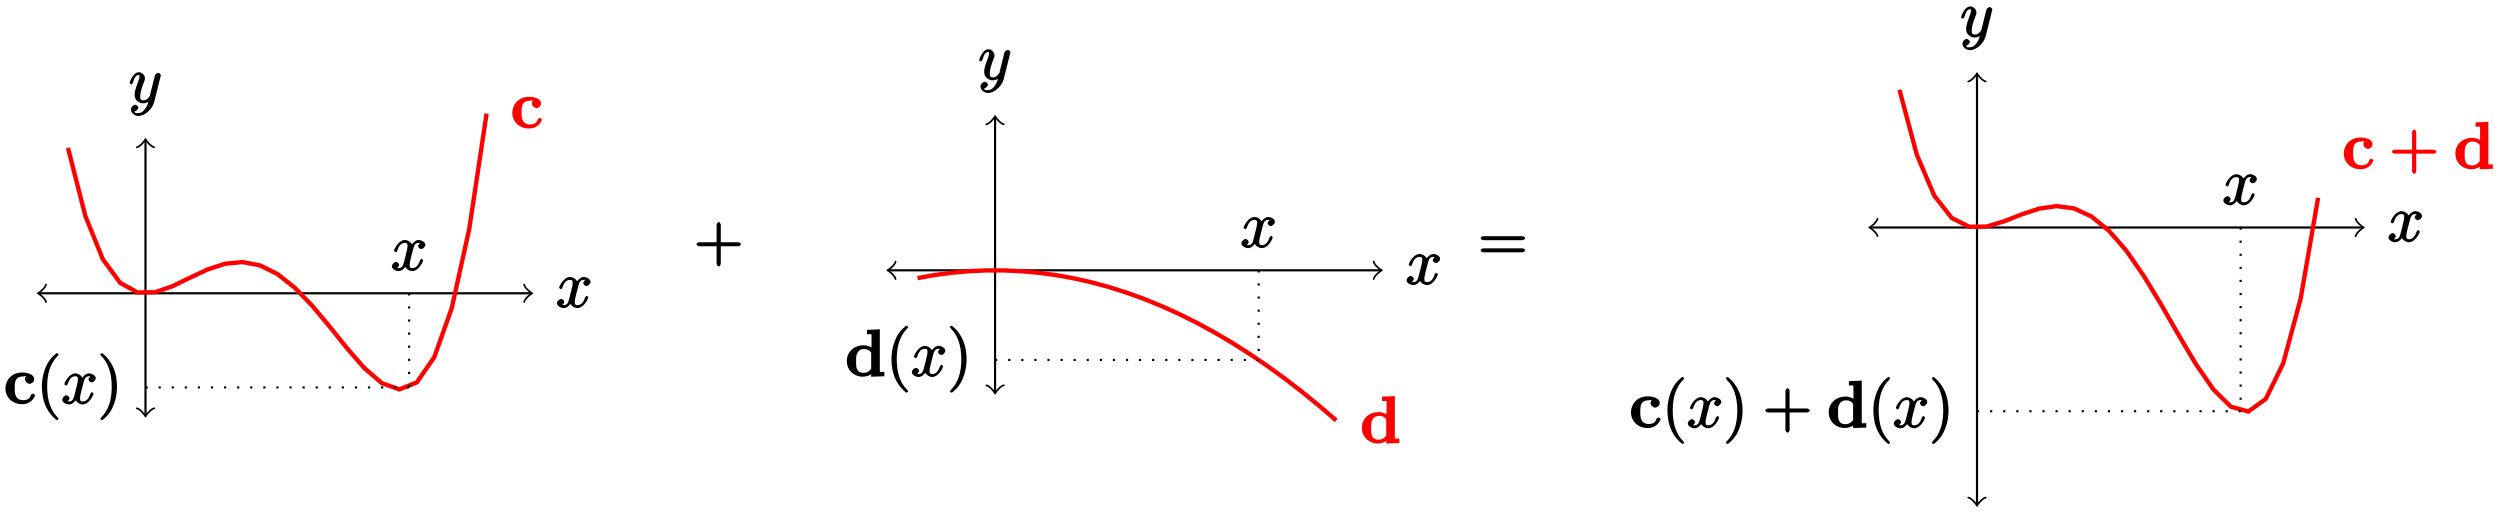 <?xml version="1.0" encoding="UTF-8"?>
<svg xmlns="http://www.w3.org/2000/svg" xmlns:xlink="http://www.w3.org/1999/xlink" width="457pt" height="94pt" viewBox="0 0 457 94" version="1.1">
<defs>
<g>
<symbol overflow="visible" id="glyph0-0">
<path style="stroke:none;" d=""/>
</symbol>
<symbol overflow="visible" id="glyph0-1">
<path style="stroke:none;" d="M 5.672 -5.172 C 5.281 -5.109 4.969 -4.656 4.969 -4.438 C 4.969 -4.141 5.359 -3.906 5.531 -3.906 C 5.891 -3.906 6.297 -4.359 6.297 -4.688 C 6.297 -5.188 5.562 -5.562 5.062 -5.562 C 4.344 -5.562 3.766 -4.703 3.656 -4.469 L 3.984 -4.469 C 3.703 -5.359 2.812 -5.562 2.594 -5.562 C 1.375 -5.562 0.562 -3.844 0.562 -3.578 C 0.562 -3.531 0.781 -3.328 0.859 -3.328 C 0.953 -3.328 1.094 -3.438 1.156 -3.578 C 1.562 -4.922 2.219 -5.031 2.562 -5.031 C 3.094 -5.031 3.031 -4.672 3.031 -4.391 C 3.031 -4.125 2.969 -3.844 2.828 -3.281 L 2.422 -1.641 C 2.234 -0.922 2.062 -0.422 1.422 -0.422 C 1.359 -0.422 1.172 -0.375 0.922 -0.531 L 0.812 -0.281 C 1.25 -0.359 1.5 -0.859 1.5 -1 C 1.5 -1.25 1.156 -1.547 0.938 -1.547 C 0.641 -1.547 0.172 -1.141 0.172 -0.75 C 0.172 -0.25 0.891 0.125 1.406 0.125 C 1.984 0.125 2.5 -0.375 2.75 -0.859 L 2.469 -0.969 C 2.672 -0.266 3.438 0.125 3.875 0.125 C 5.094 0.125 5.891 -1.594 5.891 -1.859 C 5.891 -1.906 5.688 -2.109 5.625 -2.109 C 5.516 -2.109 5.328 -1.906 5.297 -1.812 C 4.969 -0.75 4.453 -0.422 3.906 -0.422 C 3.484 -0.422 3.422 -0.578 3.422 -1.062 C 3.422 -1.328 3.469 -1.516 3.656 -2.312 L 4.078 -3.938 C 4.25 -4.656 4.5 -5.031 5.062 -5.031 C 5.078 -5.031 5.297 -5.062 5.547 -4.906 Z M 5.672 -5.172 "/>
</symbol>
<symbol overflow="visible" id="glyph0-2">
<path style="stroke:none;" d="M 3.031 1.094 C 2.703 1.547 2.359 1.906 1.766 1.906 C 1.625 1.906 1.203 2.031 1.109 1.703 C 0.906 1.641 0.969 1.641 0.984 1.641 C 1.344 1.641 1.75 1.188 1.75 0.906 C 1.75 0.641 1.359 0.375 1.188 0.375 C 0.984 0.375 0.406 0.688 0.406 1.266 C 0.406 1.875 1.094 2.438 1.766 2.438 C 2.969 2.438 4.328 1.188 4.656 -0.125 L 5.828 -4.797 C 5.844 -4.859 5.875 -4.922 5.875 -5 C 5.875 -5.172 5.562 -5.453 5.391 -5.453 C 5.281 -5.453 4.859 -5.25 4.766 -4.891 L 3.891 -1.375 C 3.828 -1.156 3.875 -1.25 3.781 -1.109 C 3.531 -0.781 3.266 -0.422 2.688 -0.422 C 2.016 -0.422 2.109 -0.922 2.109 -1.25 C 2.109 -1.922 2.438 -2.844 2.766 -3.703 C 2.891 -4.047 2.969 -4.219 2.969 -4.453 C 2.969 -4.953 2.453 -5.562 1.859 -5.562 C 0.766 -5.562 0.156 -3.688 0.156 -3.578 C 0.156 -3.531 0.375 -3.328 0.453 -3.328 C 0.562 -3.328 0.734 -3.531 0.781 -3.688 C 1.062 -4.703 1.359 -5.031 1.828 -5.031 C 1.938 -5.031 1.969 -5.172 1.969 -4.781 C 1.969 -4.469 1.844 -4.125 1.656 -3.672 C 1.078 -2.109 1.078 -1.703 1.078 -1.422 C 1.078 -0.281 2.062 0.125 2.656 0.125 C 3 0.125 3.531 -0.031 3.844 -0.344 L 3.688 -0.516 C 3.516 0.141 3.438 0.5 3.031 1.094 Z M 3.031 1.094 "/>
</symbol>
<symbol overflow="visible" id="glyph1-0">
<path style="stroke:none;" d=""/>
</symbol>
<symbol overflow="visible" id="glyph1-1">
<path style="stroke:none;" d="M 5.719 -1.547 C 5.719 -1.688 5.469 -1.844 5.344 -1.844 C 5.156 -1.844 5 -1.672 4.938 -1.531 C 4.859 -1.297 4.672 -0.656 3.578 -0.656 C 1.891 -0.656 2.016 -2.312 2.016 -2.859 C 2.016 -3.562 1.906 -4.984 3.469 -4.984 C 3.547 -4.984 4.109 -5.109 4.109 -5.047 C 4.109 -5.031 4.141 -5.125 4.109 -5.109 C 4.078 -5.078 3.891 -4.797 3.891 -4.5 C 3.891 -4 4.438 -3.641 4.734 -3.641 C 4.984 -3.641 5.562 -3.938 5.562 -4.5 C 5.562 -5.484 4.062 -5.719 3.422 -5.719 C 1.297 -5.719 0.312 -4.172 0.312 -2.797 C 0.312 -1.172 1.594 0.078 3.344 0.078 C 5.219 0.078 5.719 -1.453 5.719 -1.547 Z M 5.719 -1.547 "/>
</symbol>
<symbol overflow="visible" id="glyph1-2">
<path style="stroke:none;" d="M 4 -8.344 L 4 -7.688 C 4.891 -7.688 4.828 -7.828 4.828 -7.359 L 4.828 -5.266 C 4.812 -5.281 4.188 -5.672 3.359 -5.672 C 1.656 -5.672 0.312 -4.469 0.312 -2.797 C 0.312 -1.094 1.641 0.078 3.234 0.078 C 3.891 0.078 4.547 -0.188 4.766 -0.391 L 4.766 0.078 L 7.172 0 L 7.172 -0.812 C 6.297 -0.812 6.344 -0.656 6.344 -1.125 L 6.344 -8.594 L 4 -8.484 Z M 4.812 -1.453 C 4.297 -0.734 3.797 -0.625 3.375 -0.625 C 1.891 -0.625 2.016 -1.984 2.016 -2.766 C 2.016 -3.328 1.984 -3.828 2.25 -4.281 C 2.625 -4.953 3.234 -4.984 3.5 -4.984 C 4 -4.984 4.406 -4.812 4.766 -4.344 L 4.766 -1.406 Z M 4.812 -1.453 "/>
</symbol>
<symbol overflow="visible" id="glyph2-0">
<path style="stroke:none;" d=""/>
</symbol>
<symbol overflow="visible" id="glyph2-1">
<path style="stroke:none;" d="M 4.047 2.766 C 4.047 2.719 4 2.594 3.797 2.391 C 2.594 1.188 1.969 -0.688 1.969 -3.125 C 1.969 -5.438 2.484 -7.328 3.875 -8.734 C 4 -8.844 4.047 -8.984 4.047 -9.016 C 4.047 -9.078 3.828 -9.266 3.781 -9.266 C 3.625 -9.266 2.516 -8.359 1.938 -7.188 C 1.328 -5.969 1 -4.594 1 -3.125 C 1 -2.062 1.172 -0.641 1.797 0.641 C 2.5 2.078 3.641 3 3.781 3 C 3.828 3 4.047 2.828 4.047 2.766 Z M 4.047 2.766 "/>
</symbol>
<symbol overflow="visible" id="glyph2-2">
<path style="stroke:none;" d="M 3.531 -3.125 C 3.531 -4.031 3.406 -5.516 2.734 -6.891 C 2.031 -8.328 0.891 -9.266 0.766 -9.266 C 0.719 -9.266 0.484 -9.078 0.484 -9.016 C 0.484 -8.984 0.531 -8.844 0.734 -8.641 C 1.938 -7.438 2.562 -5.562 2.562 -3.125 C 2.562 -0.812 2.047 1.078 0.656 2.484 C 0.531 2.594 0.484 2.719 0.484 2.766 C 0.484 2.828 0.719 3 0.766 3 C 0.922 3 2.016 2.109 2.594 0.938 C 3.203 -0.281 3.531 -1.688 3.531 -3.125 Z M 3.531 -3.125 "/>
</symbol>
<symbol overflow="visible" id="glyph2-3">
<path style="stroke:none;" d="M 4.766 -2.766 L 8.062 -2.766 C 8.234 -2.766 8.609 -2.906 8.609 -3.125 C 8.609 -3.344 8.25 -3.5 8.062 -3.5 L 4.922 -3.5 L 4.922 -6.641 C 4.922 -6.812 4.766 -7.188 4.547 -7.188 C 4.328 -7.188 4.156 -6.828 4.156 -6.641 L 4.156 -3.5 L 1.031 -3.5 C 0.859 -3.5 0.484 -3.344 0.484 -3.125 C 0.484 -2.906 0.844 -2.766 1.031 -2.766 L 4.156 -2.766 L 4.156 0.391 C 4.156 0.562 4.328 0.922 4.547 0.922 C 4.766 0.922 4.922 0.578 4.922 0.391 L 4.922 -2.766 Z M 4.766 -2.766 "/>
</symbol>
<symbol overflow="visible" id="glyph3-0">
<path style="stroke:none;" d=""/>
</symbol>
<symbol overflow="visible" id="glyph3-1">
<path style="stroke:none;" d="M 8.609 -3.125 C 8.609 -3.344 8.25 -3.5 8.062 -3.5 L 4.922 -3.5 L 4.922 -6.641 C 4.922 -6.812 4.766 -7.188 4.547 -7.188 C 4.328 -7.188 4.156 -6.828 4.156 -6.641 L 4.156 -3.5 L 1.031 -3.5 C 0.859 -3.5 0.484 -3.344 0.484 -3.125 C 0.484 -2.906 0.844 -2.766 1.031 -2.766 L 4.156 -2.766 L 4.156 0.391 C 4.156 0.562 4.328 0.922 4.547 0.922 C 4.766 0.922 4.922 0.578 4.922 0.391 L 4.922 -2.766 L 8.062 -2.766 C 8.234 -2.766 8.609 -2.906 8.609 -3.125 Z M 8.609 -3.125 "/>
</symbol>
<symbol overflow="visible" id="glyph3-2">
<path style="stroke:none;" d="M 8.609 -4.234 C 8.609 -4.453 8.25 -4.609 8.062 -4.609 L 1.031 -4.609 C 0.859 -4.609 0.484 -4.453 0.484 -4.25 C 0.484 -4.016 0.844 -3.875 1.031 -3.875 L 8.062 -3.875 C 8.234 -3.875 8.609 -4.016 8.609 -4.234 Z M 8.609 -2.016 C 8.609 -2.234 8.25 -2.391 8.062 -2.391 L 1.031 -2.391 C 0.859 -2.391 0.484 -2.234 0.484 -2.016 C 0.484 -1.797 0.844 -1.656 1.031 -1.656 L 8.062 -1.656 C 8.234 -1.656 8.609 -1.797 8.609 -2.016 Z M 8.609 -2.016 "/>
</symbol>
</g>
</defs>
<g id="surface1">
<path style="fill:none;stroke-width:0.399;stroke-linecap:butt;stroke-linejoin:miter;stroke:rgb(0%,0%,0%);stroke-opacity:1;stroke-miterlimit:10;" d="M -19.383 0.002 L 70.41 0.002 " transform="matrix(1,0,0,-1,26.598,53.615)"/>
<path style="fill:none;stroke-width:0.319;stroke-linecap:round;stroke-linejoin:round;stroke:rgb(0%,0%,0%);stroke-opacity:1;stroke-miterlimit:10;" d="M -1.197 1.596 C -1.095 0.994 -0.001 0.1 0.3 -0.002 C -0.001 -0.099 -1.095 -0.998 -1.197 -1.595 " transform="matrix(-1,0,0,1,7.214,53.615)"/>
<path style="fill:none;stroke-width:0.319;stroke-linecap:round;stroke-linejoin:round;stroke:rgb(0%,0%,0%);stroke-opacity:1;stroke-miterlimit:10;" d="M -1.194 1.595 C -1.097 0.998 0.001 0.099 0.298 0.002 C 0.001 -0.1 -1.097 -0.994 -1.194 -1.596 " transform="matrix(1,0,0,-1,97.007,53.615)"/>
<g style="fill:rgb(0%,0%,0%);fill-opacity:1;">
  <use xlink:href="#glyph0-1" x="101.649" y="56.189"/>
</g>
<path style="fill:none;stroke-width:0.399;stroke-linecap:butt;stroke-linejoin:miter;stroke:rgb(0%,0%,0%);stroke-opacity:1;stroke-miterlimit:10;" d="M -0 -22.221 L -0 27.888 " transform="matrix(1,0,0,-1,26.598,53.615)"/>
<path style="fill:none;stroke-width:0.319;stroke-linecap:round;stroke-linejoin:round;stroke:rgb(0%,0%,0%);stroke-opacity:1;stroke-miterlimit:10;" d="M -1.194 1.593 C -1.096 0.996 0.002 0.101 0.299 -0 C 0.002 -0.098 -1.096 -0.996 -1.194 -1.594 " transform="matrix(0,1,1,0,26.598,75.834)"/>
<path style="fill:none;stroke-width:0.319;stroke-linecap:round;stroke-linejoin:round;stroke:rgb(0%,0%,0%);stroke-opacity:1;stroke-miterlimit:10;" d="M -1.195 1.594 C -1.098 0.996 -0 0.098 0.301 0 C -0 -0.101 -1.098 -0.996 -1.195 -1.593 " transform="matrix(0,-1,-1,0,26.598,25.726)"/>
<g style="fill:rgb(0%,0%,0%);fill-opacity:1;">
  <use xlink:href="#glyph0-2" x="23.53" y="18.76"/>
</g>
<path style="fill:none;stroke-width:0.797;stroke-linecap:butt;stroke-linejoin:miter;stroke:rgb(100%,0%,0%);stroke-opacity:1;stroke-miterlimit:10;" d="M -14.172 26.576 L -10.985 14.099 L -7.797 6.22 L -4.606 1.881 L -1.418 0.154 L 1.769 0.201 L 4.957 1.306 L 8.148 2.857 L 11.336 4.353 L 14.523 5.396 L 17.715 5.709 L 20.902 5.111 L 24.09 3.537 L 27.281 1.025 L 30.468 -2.268 L 33.656 -6.084 L 36.843 -10.053 L 40.035 -13.697 L 43.222 -16.436 L 46.41 -17.565 L 49.601 -16.283 L 52.789 -11.678 L 55.976 -2.721 L 59.168 11.709 L 62.355 32.861 " transform="matrix(1,0,0,-1,26.598,53.615)"/>
<g style="fill:rgb(100%,0%,0%);fill-opacity:1;">
  <use xlink:href="#glyph1-1" x="93.336" y="23.411"/>
</g>
<path style="fill:none;stroke-width:0.399;stroke-linecap:butt;stroke-linejoin:miter;stroke:rgb(0%,0%,0%);stroke-opacity:1;stroke-dasharray:0.399,1.993;stroke-miterlimit:10;" d="M 48.191 0.002 L 48.191 -17.205 " transform="matrix(1,0,0,-1,26.598,53.615)"/>
<g style="fill:rgb(0%,0%,0%);fill-opacity:1;">
  <use xlink:href="#glyph0-1" x="71.461" y="49.431"/>
</g>
<path style="fill:none;stroke-width:0.399;stroke-linecap:butt;stroke-linejoin:miter;stroke:rgb(0%,0%,0%);stroke-opacity:1;stroke-dasharray:0.399,1.993;stroke-miterlimit:10;" d="M -0 -17.205 L 48.191 -17.205 " transform="matrix(1,0,0,-1,26.598,53.615)"/>
<g style="fill:rgb(0%,0%,0%);fill-opacity:1;">
  <use xlink:href="#glyph1-1" x="0.679" y="73.808"/>
</g>
<g style="fill:rgb(0%,0%,0%);fill-opacity:1;">
  <use xlink:href="#glyph2-1" x="6.656" y="73.808"/>
</g>
<g style="fill:rgb(0%,0%,0%);fill-opacity:1;">
  <use xlink:href="#glyph0-1" x="11.209" y="73.808"/>
</g>
<g style="fill:rgb(0%,0%,0%);fill-opacity:1;">
  <use xlink:href="#glyph2-2" x="17.861" y="73.808"/>
</g>
<g style="fill:rgb(0%,0%,0%);fill-opacity:1;">
  <use xlink:href="#glyph3-1" x="126.838" y="47.781"/>
</g>
<path style="fill:none;stroke-width:0.399;stroke-linecap:butt;stroke-linejoin:miter;stroke:rgb(0%,0%,0%);stroke-opacity:1;stroke-miterlimit:10;" d="M -19.386 0.001 L 70.411 0.001 " transform="matrix(1,0,0,-1,181.898,49.415)"/>
<path style="fill:none;stroke-width:0.319;stroke-linecap:round;stroke-linejoin:round;stroke:rgb(0%,0%,0%);stroke-opacity:1;stroke-miterlimit:10;" d="M -1.197 1.593 C -1.096 0.995 0.002 0.101 0.299 -0.001 C 0.002 -0.099 -1.096 -0.997 -1.197 -1.595 " transform="matrix(-1,0,0,1,162.514,49.415)"/>
<path style="fill:none;stroke-width:0.319;stroke-linecap:round;stroke-linejoin:round;stroke:rgb(0%,0%,0%);stroke-opacity:1;stroke-miterlimit:10;" d="M -1.197 1.595 C -1.096 0.997 0.002 0.099 0.299 0.001 C 0.002 -0.101 -1.096 -0.995 -1.197 -1.593 " transform="matrix(1,0,0,-1,252.307,49.415)"/>
<g style="fill:rgb(0%,0%,0%);fill-opacity:1;">
  <use xlink:href="#glyph0-1" x="256.949" y="51.989"/>
</g>
<path style="fill:none;stroke-width:0.399;stroke-linecap:butt;stroke-linejoin:miter;stroke:rgb(0%,0%,0%);stroke-opacity:1;stroke-miterlimit:10;" d="M 0 -22.218 L 0 27.888 " transform="matrix(1,0,0,-1,181.898,49.415)"/>
<path style="fill:none;stroke-width:0.319;stroke-linecap:round;stroke-linejoin:round;stroke:rgb(0%,0%,0%);stroke-opacity:1;stroke-miterlimit:10;" d="M -1.197 1.594 C -1.095 0.997 -0.001 0.098 0.299 0 C -0.001 -0.101 -1.095 -0.996 -1.197 -1.593 " transform="matrix(0,1,1,0,181.898,71.634)"/>
<path style="fill:none;stroke-width:0.319;stroke-linecap:round;stroke-linejoin:round;stroke:rgb(0%,0%,0%);stroke-opacity:1;stroke-miterlimit:10;" d="M -1.196 1.593 C -1.095 0.996 -0.001 0.101 0.3 -0 C -0.001 -0.098 -1.095 -0.997 -1.196 -1.594 " transform="matrix(0,-1,-1,0,181.898,21.526)"/>
<g style="fill:rgb(0%,0%,0%);fill-opacity:1;">
  <use xlink:href="#glyph0-2" x="178.83" y="14.56"/>
</g>
<path style="fill:none;stroke-width:0.797;stroke-linecap:butt;stroke-linejoin:miter;stroke:rgb(100%,0%,0%);stroke-opacity:1;stroke-miterlimit:10;" d="M -14.171 -1.417 L -10.984 -0.851 L -7.796 -0.429 L -4.609 -0.151 L -1.418 -0.015 L 1.77 -0.022 L 4.957 -0.175 L 8.149 -0.468 L 11.336 -0.905 L 14.524 -1.487 L 17.711 -2.214 L 20.903 -3.081 L 24.09 -4.093 L 27.278 -5.249 L 30.469 -6.55 L 33.657 -7.991 L 36.844 -9.577 L 40.036 -11.308 L 43.223 -13.179 L 46.411 -15.198 L 49.598 -17.358 L 52.789 -19.659 L 55.977 -22.108 L 59.164 -24.698 L 62.356 -27.433 " transform="matrix(1,0,0,-1,181.898,49.415)"/>
<g style="fill:rgb(100%,0%,0%);fill-opacity:1;">
  <use xlink:href="#glyph1-2" x="248.636" y="80.997"/>
</g>
<path style="fill:none;stroke-width:0.399;stroke-linecap:butt;stroke-linejoin:miter;stroke:rgb(0%,0%,0%);stroke-opacity:1;stroke-dasharray:0.399,1.993;stroke-miterlimit:10;" d="M 48.188 0.001 L 48.188 -16.386 " transform="matrix(1,0,0,-1,181.898,49.415)"/>
<g style="fill:rgb(0%,0%,0%);fill-opacity:1;">
  <use xlink:href="#glyph0-1" x="226.761" y="45.231"/>
</g>
<path style="fill:none;stroke-width:0.399;stroke-linecap:butt;stroke-linejoin:miter;stroke:rgb(0%,0%,0%);stroke-opacity:1;stroke-dasharray:0.399,1.993;stroke-miterlimit:10;" d="M 0 -16.386 L 48.188 -16.386 " transform="matrix(1,0,0,-1,181.898,49.415)"/>
<g style="fill:rgb(0%,0%,0%);fill-opacity:1;">
  <use xlink:href="#glyph1-2" x="154.485" y="68.788"/>
</g>
<g style="fill:rgb(0%,0%,0%);fill-opacity:1;">
  <use xlink:href="#glyph2-1" x="161.957" y="68.788"/>
</g>
<g style="fill:rgb(0%,0%,0%);fill-opacity:1;">
  <use xlink:href="#glyph0-1" x="166.51" y="68.788"/>
</g>
<g style="fill:rgb(0%,0%,0%);fill-opacity:1;">
  <use xlink:href="#glyph2-2" x="173.162" y="68.788"/>
</g>
<g style="fill:rgb(0%,0%,0%);fill-opacity:1;">
  <use xlink:href="#glyph3-2" x="270.183" y="47.781"/>
</g>
<path style="fill:none;stroke-width:0.399;stroke-linecap:butt;stroke-linejoin:miter;stroke:rgb(0%,0%,0%);stroke-opacity:1;stroke-miterlimit:10;" d="M -19.384 0.001 L 70.409 0.001 " transform="matrix(1,0,0,-1,361.396,41.587)"/>
<path style="fill:none;stroke-width:0.319;stroke-linecap:round;stroke-linejoin:round;stroke:rgb(0%,0%,0%);stroke-opacity:1;stroke-miterlimit:10;" d="M -1.195 1.593 C -1.098 0.995 -0 0.101 0.301 -0.001 C -0 -0.099 -1.098 -0.997 -1.195 -1.595 " transform="matrix(-1,0,0,1,342.012,41.587)"/>
<path style="fill:none;stroke-width:0.319;stroke-linecap:round;stroke-linejoin:round;stroke:rgb(0%,0%,0%);stroke-opacity:1;stroke-miterlimit:10;" d="M -1.195 1.595 C -1.098 0.997 -0 0.099 0.301 0.001 C -0 -0.101 -1.098 -0.995 -1.195 -1.593 " transform="matrix(1,0,0,-1,431.805,41.587)"/>
<g style="fill:rgb(0%,0%,0%);fill-opacity:1;">
  <use xlink:href="#glyph0-1" x="436.447" y="44.161"/>
</g>
<path style="fill:none;stroke-width:0.399;stroke-linecap:butt;stroke-linejoin:miter;stroke:rgb(0%,0%,0%);stroke-opacity:1;stroke-miterlimit:10;" d="M -0.001 -50.565 L -0.001 27.888 " transform="matrix(1,0,0,-1,361.396,41.587)"/>
<path style="fill:none;stroke-width:0.319;stroke-linecap:round;stroke-linejoin:round;stroke:rgb(0%,0%,0%);stroke-opacity:1;stroke-miterlimit:10;" d="M -1.196 1.592 C -1.094 0.995 -0.001 0.1 0.3 -0.001 C -0.001 -0.099 -1.094 -0.998 -1.196 -1.595 " transform="matrix(0,1,1,0,361.396,92.153)"/>
<path style="fill:none;stroke-width:0.319;stroke-linecap:round;stroke-linejoin:round;stroke:rgb(0%,0%,0%);stroke-opacity:1;stroke-miterlimit:10;" d="M -1.196 1.595 C -1.094 0.998 -0.001 0.099 0.3 0.001 C -0.001 -0.1 -1.094 -0.995 -1.196 -1.592 " transform="matrix(0,-1,-1,0,361.396,13.698)"/>
<g style="fill:rgb(0%,0%,0%);fill-opacity:1;">
  <use xlink:href="#glyph0-2" x="358.328" y="6.732"/>
</g>
<path style="fill:none;stroke-width:0.797;stroke-linecap:butt;stroke-linejoin:miter;stroke:rgb(100%,0%,0%);stroke-opacity:1;stroke-miterlimit:10;" d="M -14.173 25.157 L -10.986 13.247 L -7.794 5.79 L -4.607 1.732 L -1.419 0.138 L 1.768 0.177 L 4.959 1.134 L 8.147 2.388 L 11.334 3.446 L 14.526 3.911 L 17.713 3.497 L 20.901 2.028 L 24.092 -0.558 L 27.28 -4.226 L 30.467 -8.815 L 33.655 -14.073 L 36.846 -19.632 L 40.034 -25.007 L 43.221 -29.616 L 46.413 -32.761 L 49.6 -33.64 L 52.788 -31.335 L 55.979 -24.827 L 59.166 -12.987 L 62.354 5.431 " transform="matrix(1,0,0,-1,361.396,41.587)"/>
<g style="fill:rgb(100%,0%,0%);fill-opacity:1;">
  <use xlink:href="#glyph1-1" x="428.134" y="30.861"/>
</g>
<g style="fill:rgb(100%,0%,0%);fill-opacity:1;">
  <use xlink:href="#glyph2-3" x="436.768" y="30.861"/>
</g>
<g style="fill:rgb(100%,0%,0%);fill-opacity:1;">
  <use xlink:href="#glyph1-2" x="448.53" y="30.861"/>
</g>
<path style="fill:none;stroke-width:0.399;stroke-linecap:butt;stroke-linejoin:miter;stroke:rgb(0%,0%,0%);stroke-opacity:1;stroke-dasharray:0.399,1.993;stroke-miterlimit:10;" d="M 48.19 0.001 L 48.19 -33.589 " transform="matrix(1,0,0,-1,361.396,41.587)"/>
<g style="fill:rgb(0%,0%,0%);fill-opacity:1;">
  <use xlink:href="#glyph0-1" x="406.259" y="37.403"/>
</g>
<path style="fill:none;stroke-width:0.399;stroke-linecap:butt;stroke-linejoin:miter;stroke:rgb(0%,0%,0%);stroke-opacity:1;stroke-dasharray:0.399,1.993;stroke-miterlimit:10;" d="M -0.001 -33.589 L 48.19 -33.589 " transform="matrix(1,0,0,-1,361.396,41.587)"/>
<g style="fill:rgb(0%,0%,0%);fill-opacity:1;">
  <use xlink:href="#glyph1-1" x="297.83" y="78.164"/>
</g>
<g style="fill:rgb(0%,0%,0%);fill-opacity:1;">
  <use xlink:href="#glyph2-1" x="303.808" y="78.164"/>
</g>
<g style="fill:rgb(0%,0%,0%);fill-opacity:1;">
  <use xlink:href="#glyph0-1" x="308.36" y="78.164"/>
</g>
<g style="fill:rgb(0%,0%,0%);fill-opacity:1;">
  <use xlink:href="#glyph2-2" x="315.012" y="78.164"/>
</g>
<g style="fill:rgb(0%,0%,0%);fill-opacity:1;">
  <use xlink:href="#glyph2-3" x="322.219" y="78.164"/>
</g>
<g style="fill:rgb(0%,0%,0%);fill-opacity:1;">
  <use xlink:href="#glyph1-2" x="333.982" y="78.164"/>
</g>
<g style="fill:rgb(0%,0%,0%);fill-opacity:1;">
  <use xlink:href="#glyph2-1" x="341.454" y="78.164"/>
</g>
<g style="fill:rgb(0%,0%,0%);fill-opacity:1;">
  <use xlink:href="#glyph0-1" x="346.007" y="78.164"/>
</g>
<g style="fill:rgb(0%,0%,0%);fill-opacity:1;">
  <use xlink:href="#glyph2-2" x="352.659" y="78.164"/>
</g>
</g>
</svg>
